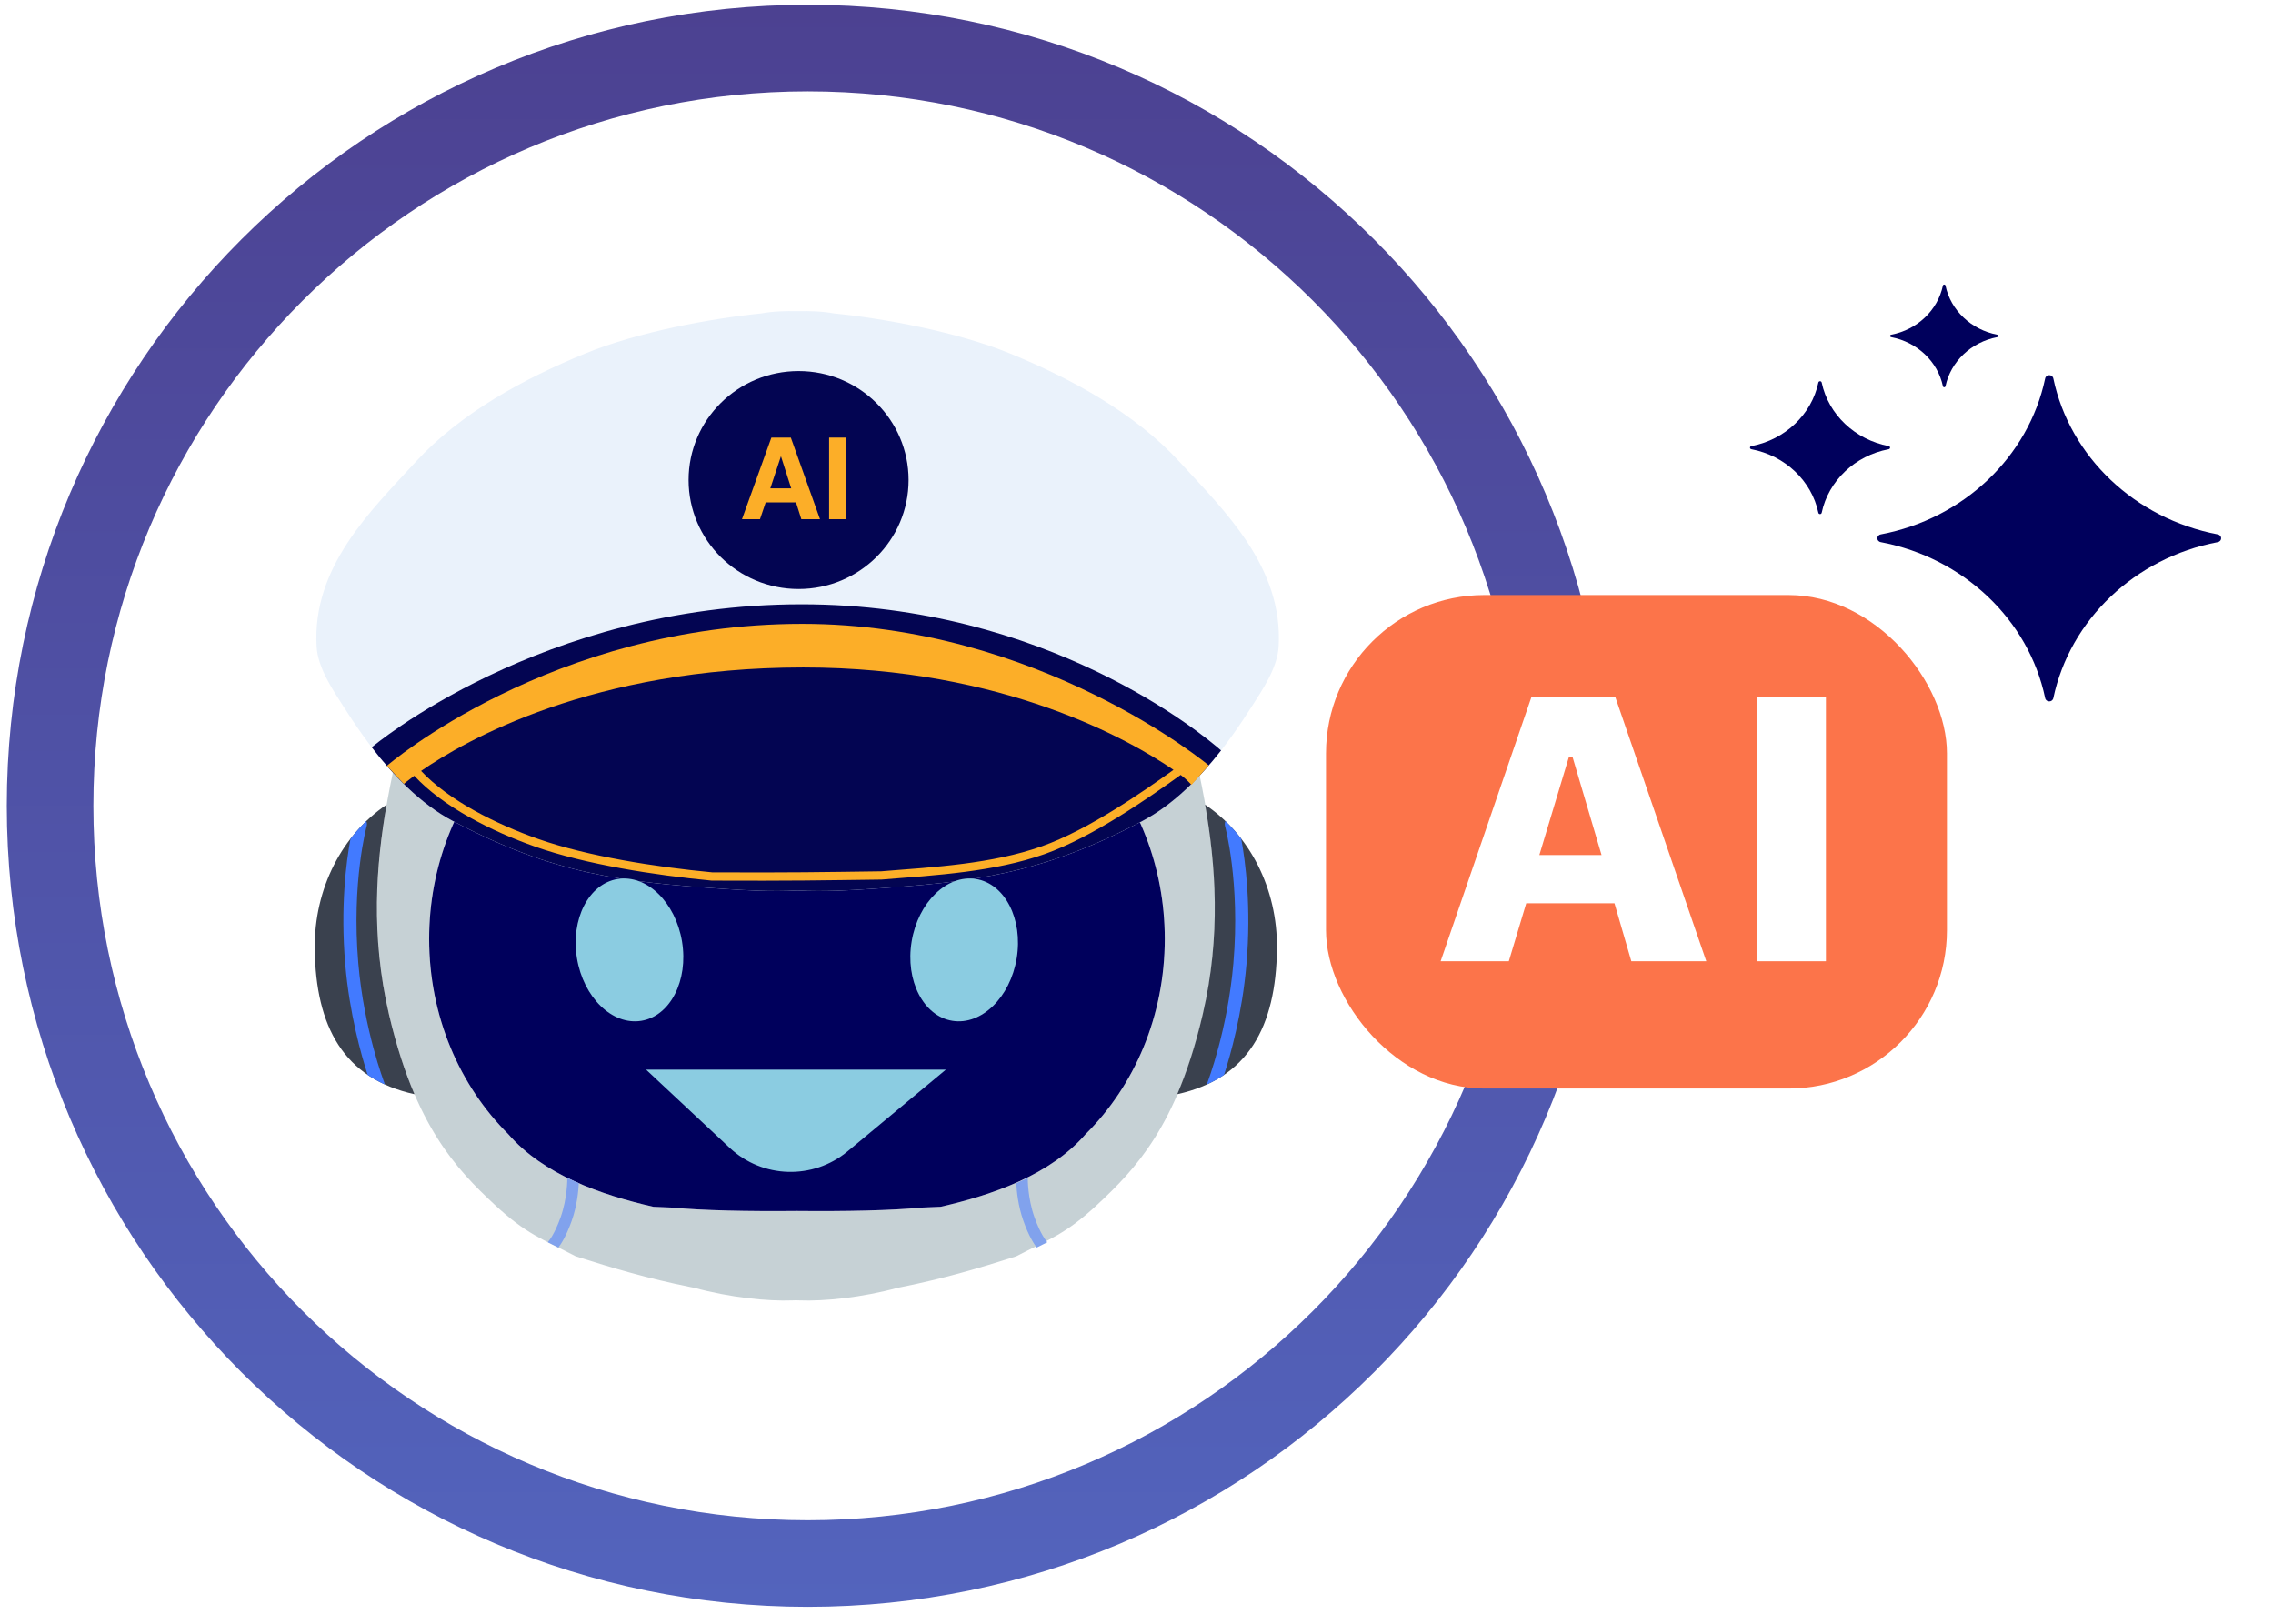 <svg width="112" height="80" viewBox="0 0 112 80" fill="none" xmlns="http://www.w3.org/2000/svg">
<path d="M2.468 39.701C2.468 19.083 19.183 2.369 39.801 2.369C60.419 2.369 77.133 19.083 77.133 39.701C77.133 60.319 60.419 77.033 39.801 77.033C19.183 77.033 2.468 60.319 2.468 39.701Z" fill="white"/>
<path d="M2.468 39.701C2.468 19.083 19.183 2.369 39.801 2.369C60.419 2.369 77.133 19.083 77.133 39.701C77.133 60.319 60.419 77.033 39.801 77.033C19.183 77.033 2.468 60.319 2.468 39.701Z" stroke="url(#paint0_linear_8777_16613)" stroke-width="4.266"/>
<path fill-rule="evenodd" clip-rule="evenodd" d="M39.22 30.28C45.276 28.4 58.033 33.252 58.953 37.462C59.685 40.809 60.416 45.083 59.275 49.973C57.989 55.483 55.931 57.617 54.07 59.352C52.502 60.813 51.726 61.038 50.077 61.896C48.255 62.477 46.504 62.995 44.415 63.413C44.361 63.423 44.306 63.434 44.251 63.445C42.466 63.931 40.61 64.118 39.393 64.069C39.335 64.067 39.278 64.066 39.22 64.064C39.163 64.066 39.105 64.067 39.047 64.069C37.83 64.118 35.975 63.931 34.19 63.445C34.135 63.434 34.08 63.423 34.025 63.413C31.937 62.995 30.185 62.477 28.364 61.896C26.714 61.038 25.938 60.813 24.37 59.352C22.509 57.617 20.451 55.483 19.166 49.973C18.024 45.083 18.756 40.809 19.487 37.462C20.407 33.252 33.164 28.4 39.22 30.28ZM33.101 59.495C34.646 59.64 36.81 59.686 39.269 59.663C41.727 59.686 43.891 59.64 45.436 59.495C45.74 59.483 46.045 59.469 46.35 59.456C48.927 58.868 51.756 57.881 53.493 55.878C55.888 53.502 57.393 50.072 57.393 46.26C57.393 39.095 52.076 33.279 45.528 33.279C43.232 33.279 41.086 33.994 39.269 35.233C37.451 33.994 35.306 33.279 33.009 33.279C26.461 33.279 21.145 39.095 21.145 46.26C21.145 50.072 22.65 53.502 25.044 55.878C26.781 57.881 29.61 58.868 32.187 59.456C32.492 59.469 32.797 59.483 33.101 59.495Z" fill="#C6D1D5"/>
<path fill-rule="evenodd" clip-rule="evenodd" d="M33.101 59.495C32.797 59.483 32.492 59.469 32.187 59.456C29.61 58.868 26.781 57.881 25.044 55.878C22.65 53.502 21.145 50.072 21.145 46.26C21.145 39.095 26.461 33.279 33.009 33.279C35.306 33.279 37.451 33.995 39.269 35.233C41.086 33.995 43.231 33.279 45.528 33.279C52.076 33.279 57.393 39.095 57.393 46.26C57.393 50.072 55.888 53.502 53.493 55.878C51.756 57.881 48.927 58.868 46.35 59.456C46.045 59.469 45.74 59.483 45.436 59.495C43.891 59.64 41.727 59.686 39.269 59.663C36.81 59.686 34.646 59.64 33.101 59.495Z" fill="#00005C"/>
<path fill-rule="evenodd" clip-rule="evenodd" d="M28.52 58.296C28.501 58.681 28.429 59.415 28.169 60.149C27.898 60.917 27.626 61.318 27.512 61.465C27.331 61.375 27.159 61.289 26.992 61.205C27.003 61.185 27.016 61.166 27.032 61.149C27.032 61.149 27.323 60.822 27.627 59.961C27.955 59.033 27.953 58.106 27.953 58.032C28.139 58.124 28.329 58.212 28.52 58.296Z" fill="#81A2ED"/>
<path fill-rule="evenodd" clip-rule="evenodd" d="M50.076 58.296C50.096 58.681 50.167 59.415 50.427 60.149C50.698 60.917 50.97 61.318 51.084 61.465C51.266 61.375 51.438 61.289 51.604 61.205C51.593 61.185 51.58 61.166 51.564 61.149C51.564 61.149 51.273 60.822 50.969 59.961C50.641 59.033 50.643 58.106 50.644 58.032C50.457 58.124 50.268 58.212 50.076 58.296Z" fill="#81A2ED"/>
<g filter="url(#filter0_d_8777_16613)">
<path fill-rule="evenodd" clip-rule="evenodd" d="M37.517 15.44C38.084 15.334 38.72 15.316 39.302 15.329C39.883 15.316 40.519 15.334 41.086 15.44C43.516 15.681 47.159 16.345 49.774 17.417C52.781 18.65 55.92 20.353 58.125 22.76C60.33 25.167 63.232 27.932 63.003 31.859C62.941 32.922 62.178 34.023 61.698 34.778C60.608 36.493 58.758 39.145 56.294 40.448C51.288 43.094 47.921 43.456 42.973 43.793C41.903 43.866 40.583 43.943 39.302 43.875C38.02 43.943 36.7 43.866 35.63 43.793C30.682 43.456 27.315 43.094 22.309 40.448C19.845 39.145 17.995 36.493 16.905 34.778C16.425 34.023 15.663 32.922 15.601 31.859C15.372 27.932 18.273 25.167 20.478 22.76C22.683 20.353 25.822 18.65 28.83 17.417C31.444 16.345 35.087 15.681 37.517 15.44Z" fill="#EAF2FB"/>
</g>
<path fill-rule="evenodd" clip-rule="evenodd" d="M18.324 36.827L18.325 36.813C18.325 36.813 26.634 29.773 39.496 29.773C51.56 29.773 59.26 36.178 60.167 36.972C59.142 38.285 57.838 39.632 56.294 40.448C51.288 43.094 47.921 43.456 42.973 43.793C41.903 43.866 40.583 43.943 39.302 43.875C38.02 43.943 36.701 43.866 35.63 43.793C30.683 43.456 27.315 43.094 22.309 40.448C20.709 39.601 19.367 38.185 18.324 36.827Z" fill="#030552"/>
<path fill-rule="evenodd" clip-rule="evenodd" d="M20.423 53.91C16.936 53.139 15.555 50.587 15.509 46.752C15.474 43.753 16.88 41.109 19.05 39.645C18.533 42.595 18.26 46.089 19.166 49.973C19.531 51.533 19.957 52.823 20.423 53.91Z" fill="#3A414E"/>
<path fill-rule="evenodd" clip-rule="evenodd" d="M58.007 53.91C61.494 53.139 62.875 50.587 62.92 46.752C62.956 43.753 61.55 41.109 59.38 39.645C59.897 42.595 60.17 46.089 59.263 49.973C58.899 51.533 58.473 52.823 58.007 53.91Z" fill="#3A414E"/>
<path fill-rule="evenodd" clip-rule="evenodd" d="M18.117 52.958C17.802 51.989 17.222 49.949 17.013 47.518C16.769 44.681 17.061 42.452 17.271 41.324C17.51 41.014 17.769 40.724 18.047 40.456C18.082 40.528 18.092 40.613 18.069 40.697C18.069 40.697 17.312 43.451 17.656 47.46C17.94 50.76 18.927 53.317 18.927 53.317C18.941 53.352 18.949 53.389 18.95 53.425C18.651 53.288 18.374 53.132 18.117 52.958Z" fill="#427AFF"/>
<path fill-rule="evenodd" clip-rule="evenodd" d="M60.313 52.958C60.628 51.989 61.208 49.949 61.417 47.518C61.661 44.681 61.369 42.452 61.159 41.324C60.92 41.014 60.661 40.724 60.383 40.456C60.348 40.528 60.338 40.613 60.361 40.697C60.361 40.697 61.118 43.451 60.773 47.46C60.49 50.76 59.502 53.317 59.502 53.317C59.489 53.352 59.481 53.389 59.48 53.425C59.779 53.288 60.056 53.132 60.313 52.958Z" fill="#427AFF"/>
<path fill-rule="evenodd" clip-rule="evenodd" d="M20.412 38.221C20.069 38.473 19.897 38.623 19.897 38.623L19.064 37.729C19.064 37.729 27.153 30.736 39.531 30.736C51.196 30.736 59.559 37.709 59.559 37.709L58.709 38.669C58.709 38.669 58.45 38.378 58.177 38.179C56.675 39.254 53.868 41.234 51.469 42.082C48.99 42.959 46.146 43.121 43.448 43.335C43.444 43.336 43.439 43.336 43.435 43.336C40.49 43.375 39.053 43.405 35.08 43.388C35.074 43.388 35.067 43.387 35.061 43.387C32.218 43.119 28.833 42.579 26.399 41.725C24.215 40.958 21.811 39.738 20.414 38.223C20.413 38.223 20.413 38.222 20.412 38.221ZM57.823 37.93C55.746 36.508 49.482 32.884 39.584 32.884C29.194 32.884 22.911 36.485 20.748 37.982C22.11 39.438 24.432 40.601 26.537 41.341C28.94 42.184 32.282 42.715 35.091 42.98C39.051 42.998 40.487 42.968 43.422 42.929C46.083 42.718 48.887 42.562 51.331 41.698C53.634 40.884 56.319 39.006 57.823 37.93Z" fill="#FCAE28"/>
<path d="M31.596 50.294C33.025 50.065 33.925 48.315 33.605 46.385C33.286 44.456 31.868 43.078 30.439 43.307C29.009 43.536 28.109 45.286 28.429 47.216C28.749 49.145 30.166 50.524 31.596 50.294Z" fill="#8BCCE1"/>
<path d="M46.93 50.294C45.501 50.065 44.601 48.315 44.921 46.386C45.24 44.456 46.658 43.078 48.088 43.307C49.517 43.536 50.417 45.286 50.097 47.216C49.778 49.145 48.36 50.524 46.93 50.294Z" fill="#8BCCE1"/>
<path d="M39.35 29.02C42.343 29.02 44.77 26.616 44.77 23.65C44.77 20.685 42.343 18.281 39.35 18.281C36.356 18.281 33.929 20.685 33.929 23.65C33.929 26.616 36.356 29.02 39.35 29.02Z" fill="#030552"/>
<path d="M39.223 24.754H37.728L37.447 25.581H36.56L38.009 21.56H38.967L40.405 25.581H39.485L39.223 24.754ZM38.986 24.061L38.48 22.479L37.956 24.061H38.986Z" fill="#FCAE28"/>
<path d="M41.697 21.56H40.854V25.581H41.697V21.56Z" fill="#FCAE28"/>
<path d="M46.605 52.701H31.836L35.953 56.551C37.572 58.066 40.065 58.139 41.769 56.721L46.605 52.701Z" fill="#8BCCE1"/>
<rect x="65.337" y="29.317" width="30.596" height="24.313" rx="7.8" fill="#FC744A"/>
<path d="M89.971 47.36H86.583V34.36H89.971V47.36Z" fill="white"/>
<path d="M80.383 47.36L79.552 44.504H75.204L74.346 47.36H70.986L75.454 34.36H79.599L84.076 47.36H80.383ZM77.309 37.288L75.851 42.126H78.915L77.484 37.288H77.309Z" fill="white"/>
<path d="M95.862 19.028C95.847 19.096 95.749 19.096 95.735 19.028C95.479 17.811 94.468 16.854 93.185 16.61C93.114 16.596 93.114 16.503 93.185 16.489C94.468 16.247 95.477 15.287 95.735 14.07C95.749 14.002 95.847 14.002 95.862 14.07C96.117 15.287 97.129 16.245 98.411 16.489C98.483 16.503 98.483 16.596 98.411 16.61C97.129 16.852 96.119 17.811 95.862 19.028Z" fill="#00005C"/>
<path d="M100.773 34.394C100.818 34.61 101.131 34.61 101.176 34.394C101.993 30.529 105.2 27.482 109.274 26.711C109.502 26.668 109.502 26.372 109.274 26.329C105.2 25.554 101.989 22.511 101.176 18.646C101.131 18.43 100.818 18.43 100.773 18.646C99.956 22.511 96.748 25.558 92.675 26.329C92.447 26.372 92.447 26.668 92.675 26.711C96.748 27.486 99.96 30.529 100.773 34.394Z" fill="#00005C"/>
<path d="M89.599 25.263C89.617 25.351 89.745 25.351 89.763 25.263C90.096 23.689 91.403 22.447 93.062 22.133C93.155 22.116 93.155 21.995 93.062 21.978C91.403 21.662 90.094 20.422 89.763 18.848C89.745 18.76 89.617 18.76 89.599 18.848C89.266 20.422 87.959 21.663 86.299 21.978C86.207 21.995 86.207 22.116 86.299 22.133C87.959 22.449 89.268 23.689 89.599 25.263Z" fill="#00005C"/>
<defs>
<filter id="filter0_d_8777_16613" x="13.975" y="13.712" width="50.653" height="31.801" filterUnits="userSpaceOnUse" color-interpolation-filters="sRGB">
<feFlood flood-opacity="0" result="BackgroundImageFix"/>
<feColorMatrix in="SourceAlpha" type="matrix" values="0 0 0 0 0 0 0 0 0 0 0 0 0 0 0 0 0 0 127 0" result="hardAlpha"/>
<feOffset/>
<feGaussianBlur stdDeviation="0.806"/>
<feComposite in2="hardAlpha" operator="out"/>
<feColorMatrix type="matrix" values="0 0 0 0 0 0 0 0 0 0 0 0 0 0 0 0 0 0 0.78 0"/>
<feBlend mode="normal" in2="BackgroundImageFix" result="effect1_dropShadow_8777_16613"/>
<feBlend mode="normal" in="SourceGraphic" in2="effect1_dropShadow_8777_16613" result="shape"/>
</filter>
<linearGradient id="paint0_linear_8777_16613" x1="39.801" y1="0.236" x2="39.801" y2="79.166" gradientUnits="userSpaceOnUse">
<stop stop-color="#4C4191"/>
<stop offset="1" stop-color="#5364BD"/>
</linearGradient>
</defs>
</svg>
